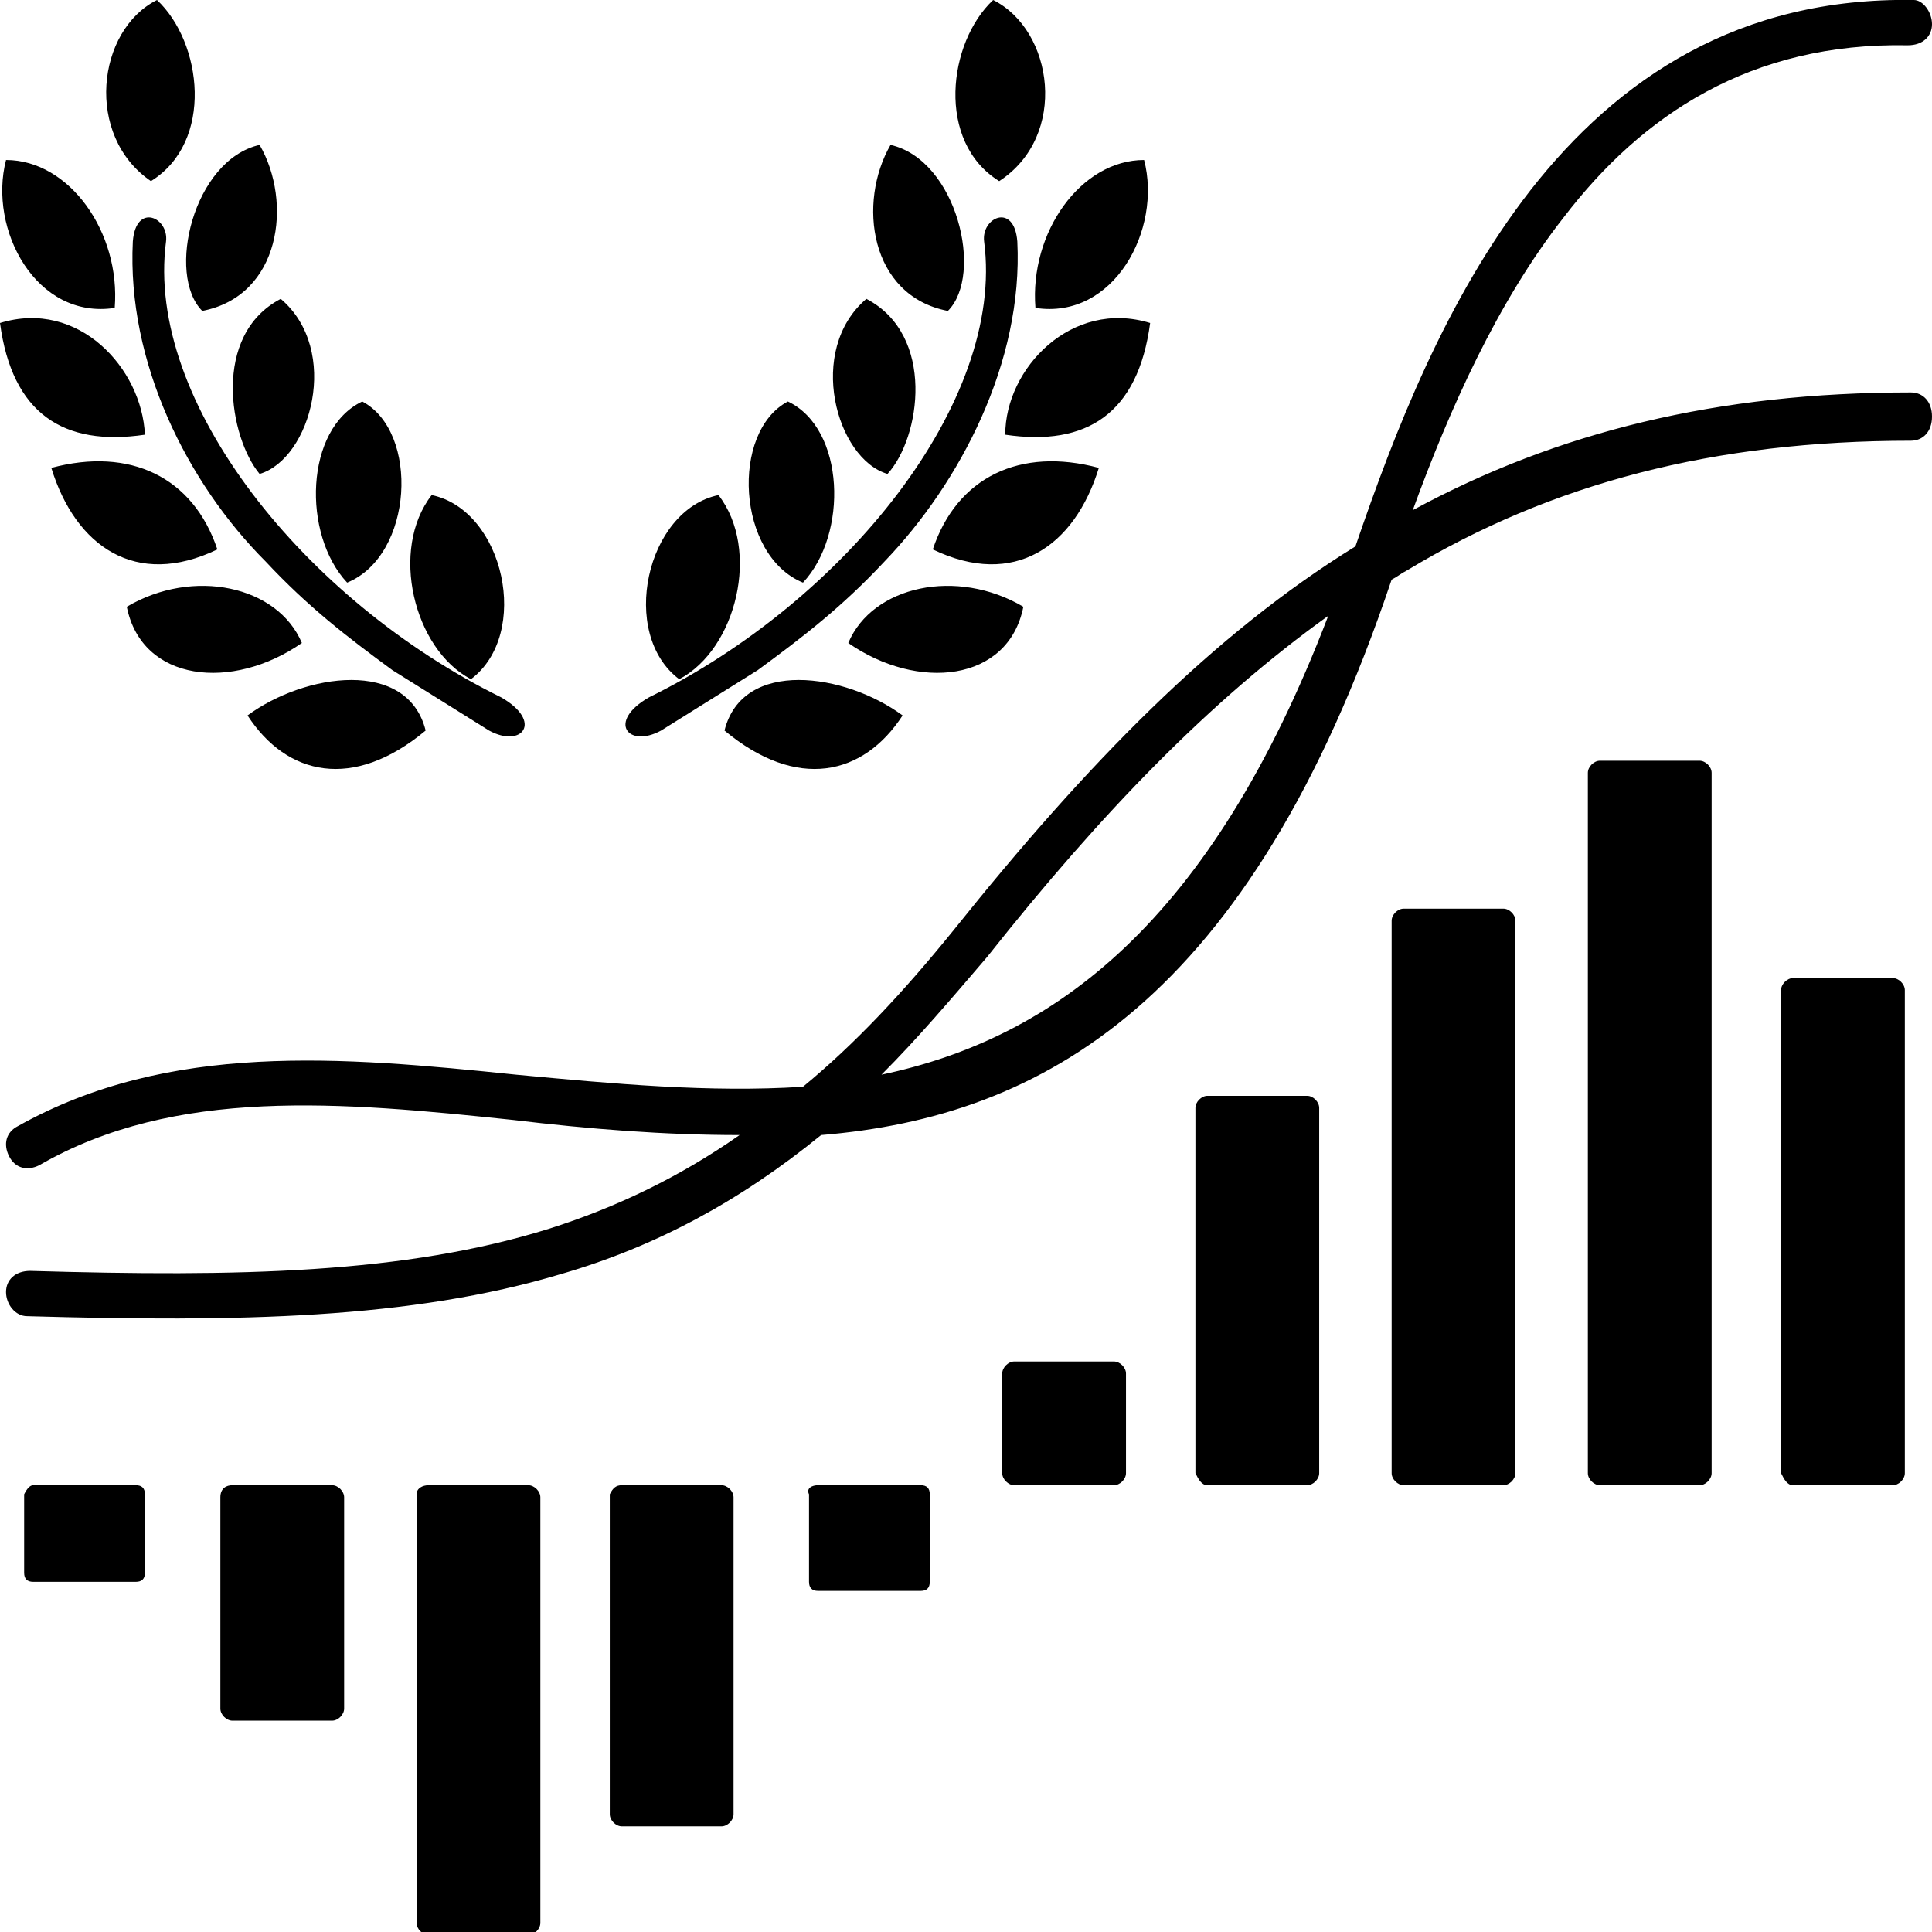 <?xml version="1.0" encoding="utf-8"?>
<!-- Generator: Adobe Illustrator 24.0.1, SVG Export Plug-In . SVG Version: 6.00 Build 0)  -->
<svg version="1.1" id="Слой_1" xmlns="http://www.w3.org/2000/svg" xmlns:xlink="http://www.w3.org/1999/xlink" x="0px" y="0px"
	 viewBox="0 0 64 64" style="enable-background:new 0 0 64 64;" xml:space="preserve">
<path style="fill-rule:evenodd;clip-rule:evenodd;" d="M1.1,49.2h3.4c0.2,0,0.3,0.1,0.3,0.3v2.6c0,0.2-0.1,0.3-0.3,0.3
	H1.1c-0.2,0-0.3-0.1-0.3-0.3v-2.6C0.9,49.3,1,49.2,1.1,49.2z M3.8,10.2c-2.6,0.4-4.2-2.6-3.6-4.9C2.3,5.3,4,7.7,3.8,10.2z
	 M14.1,24.2c-2.4,2-4.6,1.5-5.9-0.5C10.1,22.3,13.5,21.8,14.1,24.2z M11.5,19.3c-1.5-1.6-1.4-5.1,0.5-6
	C13.9,14.3,13.7,18.4,11.5,19.3z M10,21.3c-2.3,1.6-5.3,1.3-5.8-1.2C6.4,18.8,9.2,19.4,10,21.3z M4.8,14.4c-2.7,0.4-4.4-0.7-4.8-3.7
	C2.6,9.9,4.7,12.2,4.8,14.4z M7.2,18.2c-2.7,1.3-4.7-0.1-5.5-2.7C4.3,14.8,6.4,15.8,7.2,18.2z M15.6,22.5c-1.9-1-2.7-4.3-1.3-6.1
	C16.7,16.9,17.6,21,15.6,22.5z M5,6C2.8,4.5,3.2,1,5.2,0C6.7,1.4,7.1,4.7,5,6z M8.6,4.8c1.1,1.9,0.7,5-1.9,5.5
	C5.5,9.1,6.4,5.3,8.6,4.8z M9.3,9.9c2,1.7,1,5.3-0.7,5.8C7.6,14.5,7,11.1,9.3,9.9z M16.2,24.2l-3.2-2c-1.5-1.1-2.8-2.1-4.2-3.6
	C6.2,16,4.2,12,4.4,8c0.1-1.3,1.2-0.8,1.1,0c-0.7,5.3,4.6,11.9,11.1,15.1C18,23.9,17.3,24.8,16.2,24.2z M1.3,38.6
	c-0.4,0.2-0.8,0.1-1-0.3c-0.2-0.4-0.1-0.8,0.3-1c5-2.8,10.7-2.3,16.5-1.7c3.2,0.3,6.4,0.6,9.5,0.4c1.7-1.4,3.3-3.1,5-5.2
	c4.4-5.5,8.6-9.8,13.3-12.7c1.3-3.8,3-8.2,5.8-11.8c2.9-3.7,6.9-6.4,12.7-6.3C63.7,0,64,0.4,64,0.8c0,0.4-0.3,0.7-0.8,0.7
	C58,1.4,54.4,3.8,51.8,7.2c-2.2,2.8-3.8,6.4-5,9.7c4.8-2.6,10.1-3.9,16.5-3.9c0.4,0,0.7,0.3,0.7,0.8s-0.3,0.8-0.7,0.8
	c-6.5,0-11.9,1.4-16.7,4.3c-0.2,0.1-0.3,0.2-0.5,0.3c-4.7,14-11.6,17.8-18.9,18.4c-2.7,2.2-5.5,3.7-8.6,4.6
	c-5,1.5-10.7,1.6-17.7,1.4c-0.4,0-0.7-0.4-0.7-0.8c0-0.4,0.3-0.7,0.8-0.7c6.9,0.2,12.4,0.1,17.2-1.4c2.2-0.7,4.3-1.7,6.3-3.1
	c-2.5,0-5-0.2-7.5-0.5C11.3,36.5,5.8,36,1.3,38.6z M29.2,35.6c5.7-1.2,10.9-5,14.8-15.2c-3.9,2.8-7.5,6.5-11.3,11.3
	C31.5,33.1,30.4,34.4,29.2,35.6z M34.3,10.2c2.6,0.4,4.2-2.6,3.6-4.9C35.8,5.3,34.1,7.7,34.3,10.2z M24,24.2c2.4,2,4.6,1.5,5.9-0.5
	C28,22.3,24.6,21.8,24,24.2z M26.6,19.3c1.5-1.6,1.4-5.1-0.5-6C24.2,14.3,24.4,18.4,26.6,19.3z M28.1,21.3c2.3,1.6,5.3,1.3,5.8-1.2
	C31.7,18.8,28.9,19.4,28.1,21.3z M33.3,14.4c2.7,0.4,4.4-0.7,4.8-3.7C35.5,9.9,33.3,12.2,33.3,14.4z M30.9,18.2
	c2.7,1.3,4.7-0.1,5.5-2.7C33.8,14.8,31.7,15.8,30.9,18.2z M22.5,22.5c1.9-1,2.7-4.3,1.3-6.1C21.4,16.9,20.5,21,22.5,22.5z M33.1,6
	c2.3-1.5,1.8-5-0.2-6C31.4,1.4,31,4.7,33.1,6z M29.5,4.8c-1.1,1.9-0.7,5,1.9,5.5C32.6,9.1,31.7,5.3,29.5,4.8z M28.7,9.9
	c-2,1.7-1,5.3,0.7,5.8C30.5,14.5,31,11.1,28.7,9.9z M21.9,24.2l3.2-2c1.5-1.1,2.8-2.1,4.2-3.6C31.8,16,33.9,12,33.7,8
	c-0.1-1.3-1.2-0.8-1.1,0c0.7,5.3-4.6,11.9-11.1,15.1C20.1,23.9,20.8,24.8,21.9,24.2z M59.4,49.2h3.3c0.2,0,0.4-0.2,0.4-0.4v-16
	c0-0.2-0.2-0.4-0.4-0.4h-3.3c-0.2,0-0.4,0.2-0.4,0.4v16C59.1,49,59.2,49.2,59.4,49.2z M53,49.2h3.3c0.2,0,0.4-0.2,0.4-0.4V25.6
	c0-0.2-0.2-0.4-0.4-0.4H53c-0.2,0-0.4,0.2-0.4,0.4v23.2C52.6,49,52.8,49.2,53,49.2z M46.5,49.2h3.3c0.2,0,0.4-0.2,0.4-0.4V30.5
	c0-0.2-0.2-0.4-0.4-0.4h-3.3c-0.2,0-0.4,0.2-0.4,0.4v18.3C46.1,49,46.3,49.2,46.5,49.2z M40,49.2h3.3c0.2,0,0.4-0.2,0.4-0.4V36.7
	c0-0.2-0.2-0.4-0.4-0.4H40c-0.2,0-0.4,0.2-0.4,0.4v12.1C39.7,49,39.8,49.2,40,49.2z M33.6,49.2h3.3c0.2,0,0.4-0.2,0.4-0.4v-3.3
	c0-0.2-0.2-0.4-0.4-0.4h-3.3c-0.2,0-0.4,0.2-0.4,0.4v3.3C33.2,49,33.4,49.2,33.6,49.2z M27.1,49.2h3.4c0.2,0,0.3,0.1,0.3,0.3v2.9
	c0,0.2-0.1,0.3-0.3,0.3h-3.4c-0.2,0-0.3-0.1-0.3-0.3v-2.9C26.7,49.3,26.9,49.2,27.1,49.2z M20.6,49.2h3.3c0.2,0,0.4,0.2,0.4,0.4
	v10.5c0,0.2-0.2,0.4-0.4,0.4h-3.3c-0.2,0-0.4-0.2-0.4-0.4V49.5C20.3,49.3,20.4,49.2,20.6,49.2z M14.2,49.2h3.3
	c0.2,0,0.4,0.2,0.4,0.4v14.1c0,0.2-0.2,0.4-0.4,0.4h-3.3c-0.2,0-0.4-0.2-0.4-0.4V49.5C13.8,49.3,14,49.2,14.2,49.2z M7.7,49.2H11
	c0.2,0,0.4,0.2,0.4,0.4v7c0,0.2-0.2,0.4-0.4,0.4H7.7c-0.2,0-0.4-0.2-0.4-0.4v-7C7.3,49.3,7.5,49.2,7.7,49.2z"/>
</svg>
